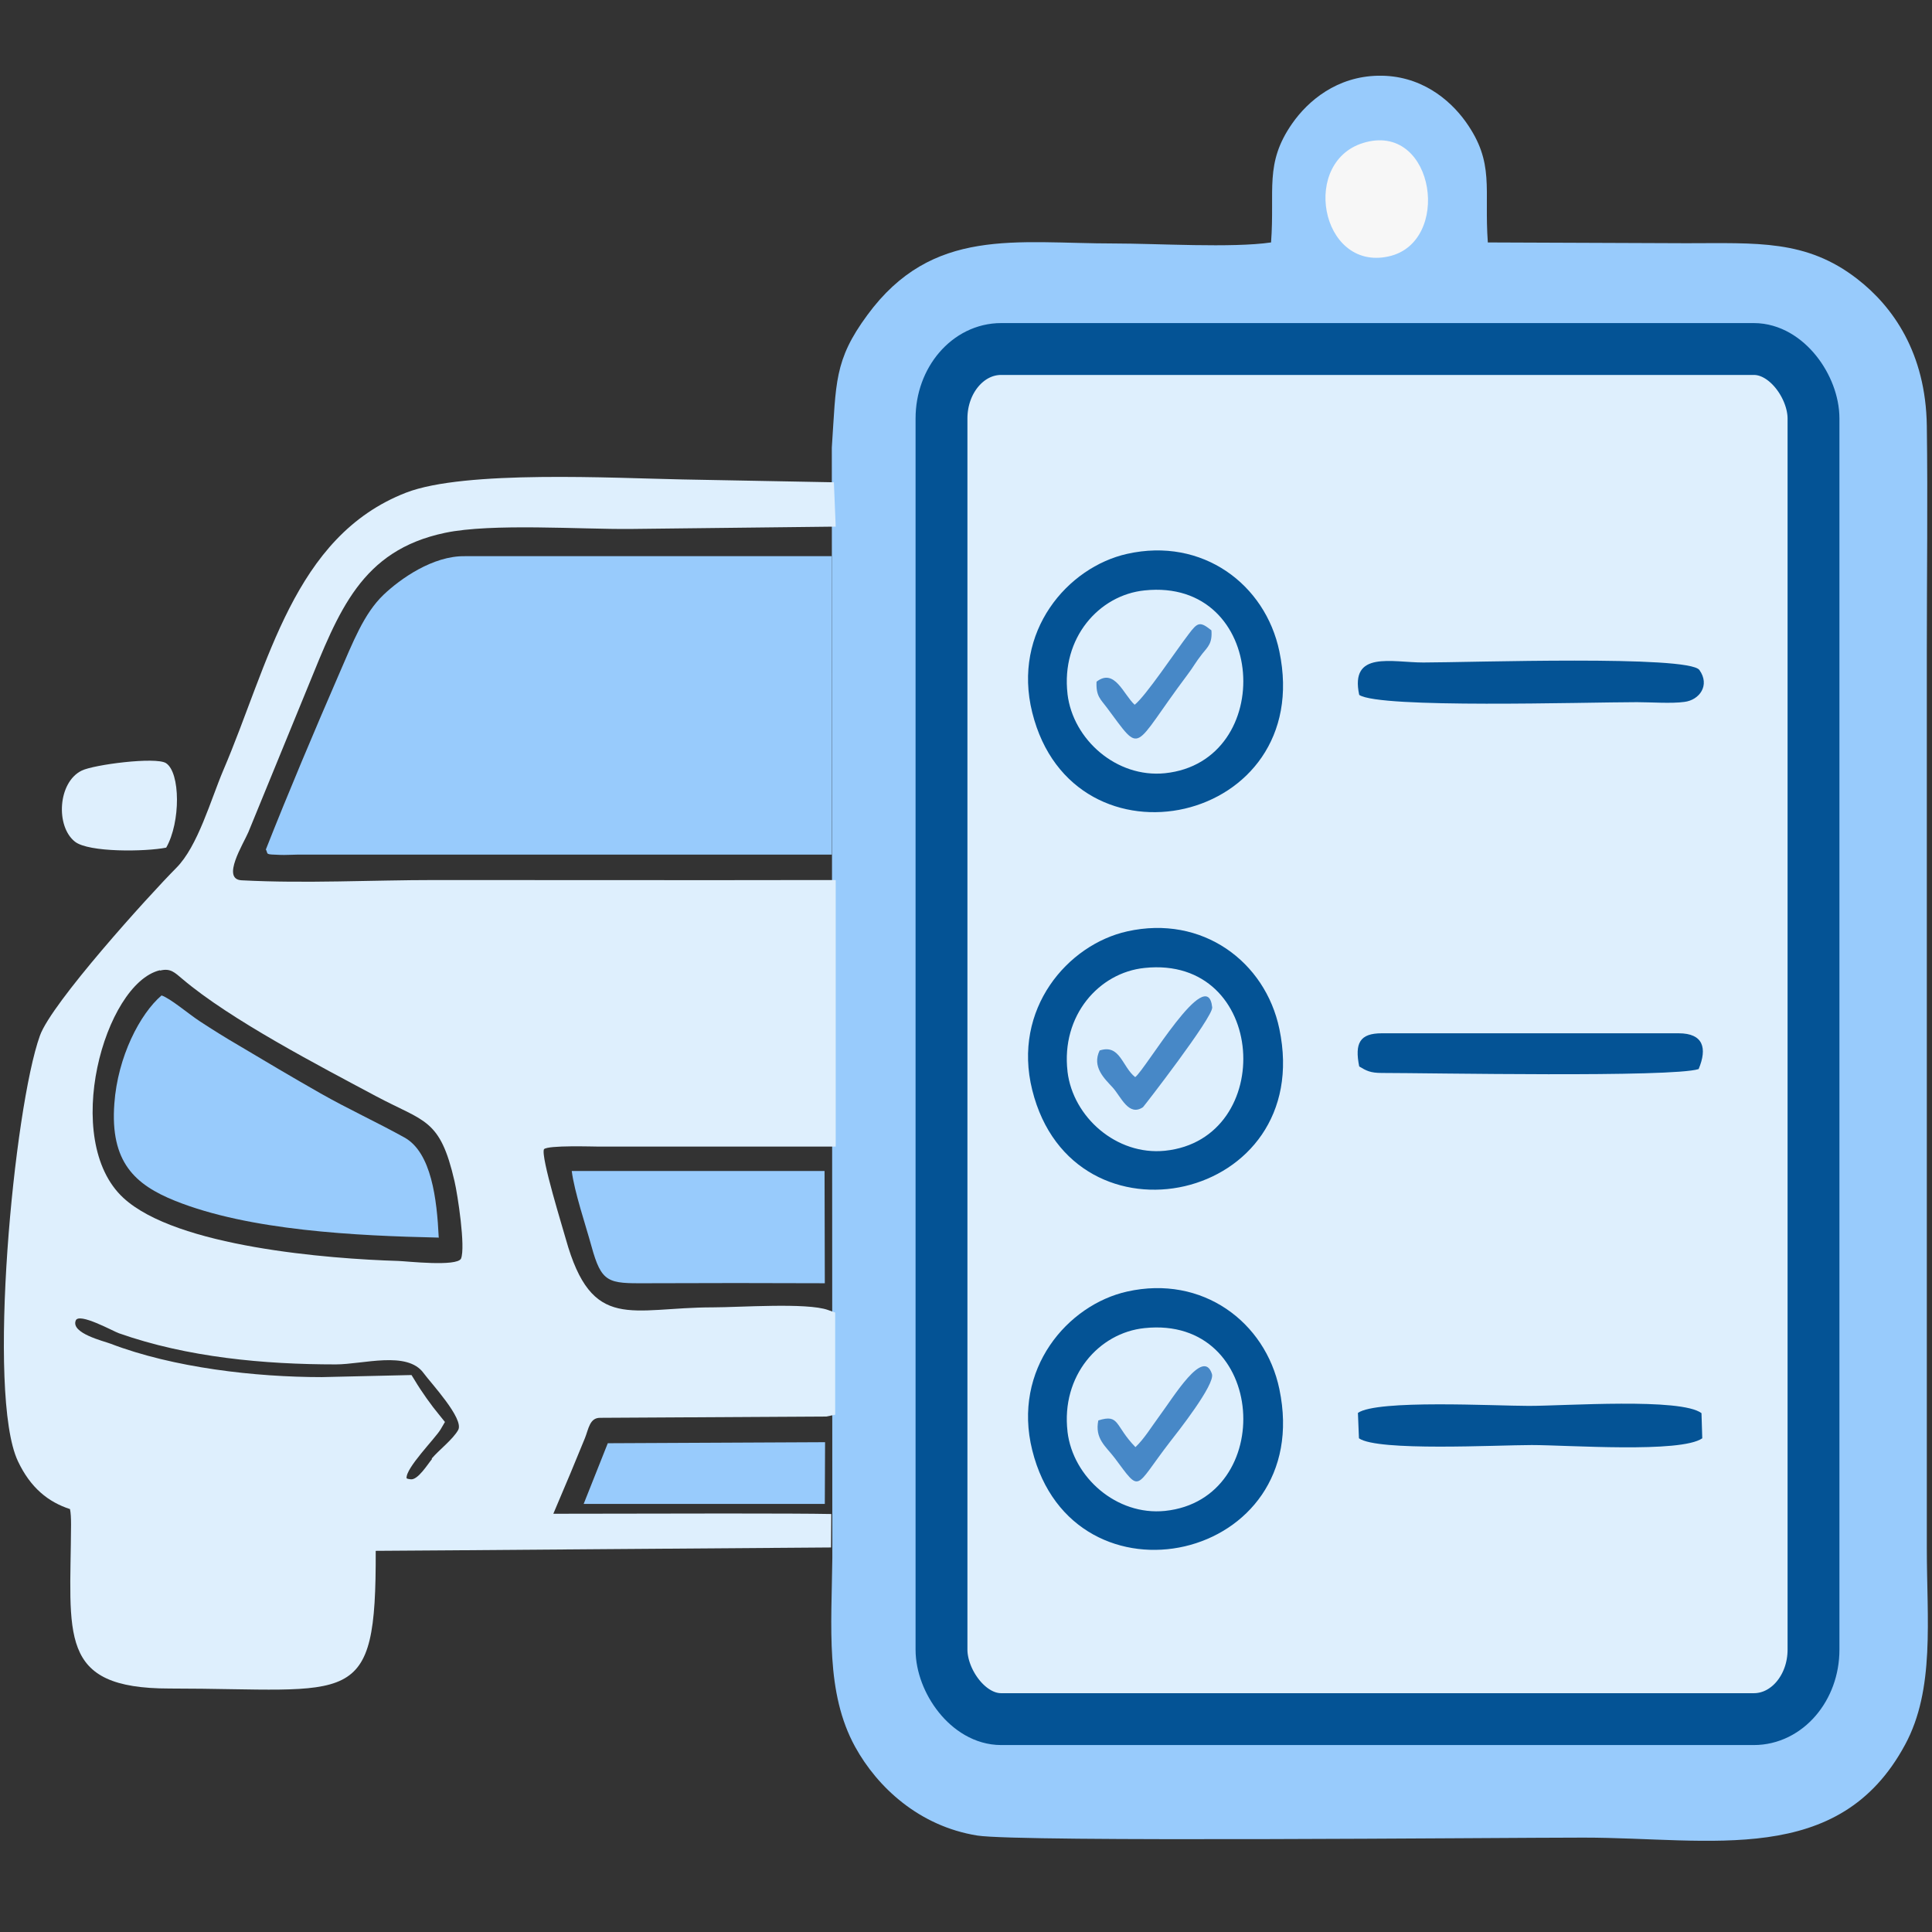 <?xml version="1.0" encoding="UTF-8"?>
<!DOCTYPE svg PUBLIC "-//W3C//DTD SVG 1.1//EN" "http://www.w3.org/Graphics/SVG/1.1/DTD/svg11.dtd">
<!-- Creator: CorelDRAW 2019 (64-Bit) -->
<svg xmlns="http://www.w3.org/2000/svg" xml:space="preserve" width="7.451mm" height="7.451mm" version="1.1" style="shape-rendering:geometricPrecision; text-rendering:geometricPrecision; image-rendering:optimizeQuality; fill-rule:evenodd; clip-rule:evenodd"
viewBox="0 0 7.451 7.451"
 xmlns:xlink="http://www.w3.org/1999/xlink"
 xmlns:xodm="http://www.corel.com/coreldraw/odm/2003">
 <rect x="0" y="0" width="7.451" height="7.451" fill="#333333" stroke="none"/>
 <defs>
  <style type="text/css">
   <![CDATA[
    .str0 {stroke:#045395;stroke-width:0.2;stroke-miterlimit:22.926}
    .fil5 {fill:#045395}
    .fil1 {fill:#4788C7}
    .fil2 {fill:#98CBFC}
    .fil4 {fill:#98CBFC}
    .fil3 {fill:#DEEFFD}
    .fil0 {fill:#F7F7F7}
   ]]>
  </style>
 </defs>
 <g id="Слой_x0020_1">
  <g id="_2609901849136">
   <path class="fil0" d="M4.015 5.739c-0.023,-0.308 0.17,-0.527 0.403,-0.56 0.587,-0.084 0.714,0.94 0.097,1.008 -0.257,0.029 -0.48,-0.18 -0.5,-0.448zm1.221 -0.106c0.075,-0.052 0.526,-0.027 0.659,-0.027 0.14,0 0.587,-0.032 0.666,0.028l0.003 0.097c-0.084,0.058 -0.519,0.026 -0.658,0.026 -0.134,0 -0.594,0.025 -0.666,-0.026l-0.004 -0.099zm-0.865 -1.883c0.269,-0.072 0.5,0.144 0.544,0.39 0.121,0.671 -0.759,0.864 -0.894,0.216 -0.066,-0.316 0.14,-0.549 0.35,-0.605zm0.957 0.42l1.145 0c0.095,0 0.111,0.057 0.077,0.138 -0.102,0.034 -1.04,0.015 -1.222,0.015 -0.045,0 -0.06,-0.009 -0.087,-0.025 -0.018,-0.09 0.002,-0.128 0.087,-0.128zm-0.962 -1.848c0.271,-0.065 0.497,0.117 0.548,0.376 0.131,0.669 -0.743,0.871 -0.89,0.236 -0.073,-0.313 0.128,-0.561 0.342,-0.612zm1.123 0.418c0.177,0 1.025,-0.029 1.065,0.029 0.042,0.06 -0,0.116 -0.058,0.123 -0.049,0.006 -0.13,0.001 -0.183,0.001 -0.203,0 -0.992,0.025 -1.071,-0.028 -0.037,-0.172 0.126,-0.125 0.247,-0.125zm-1.679 -1.166c-0.171,0.042 -0.142,0.202 -0.142,0.403l0 4.558c0,0.196 -0.019,0.371 0.162,0.391 0.11,0.012 1.808,0.001 1.97,0.001 0.14,0 0.913,0.011 0.983,-0.006 0.158,-0.04 0.132,-0.224 0.132,-0.41l0 -4.558c0,-0.192 0.013,-0.368 -0.164,-0.382 -0.171,-0.013 -0.765,-0.001 -0.983,-0.001 -0.114,0 -1.895,-0.011 -1.958,0.004z"/>
   <path class="fil1" d="M5.25 0.625c0.265,-0.068 0.33,0.388 0.086,0.441 -0.264,0.058 -0.343,-0.376 -0.086,-0.441z"/>
   <path class="fil1" d="M3.81 1.574c0.062,-0.015 1.844,-0.004 1.958,-0.004 0.218,0 0.812,-0.013 0.983,0.001 0.176,0.013 0.164,0.19 0.164,0.382l0 4.558c0,0.187 0.027,0.371 -0.132,0.41 -0.07,0.018 -0.843,0.006 -0.983,0.006 -0.162,0 -1.86,0.011 -1.97,-0.001 -0.182,-0.02 -0.162,-0.195 -0.162,-0.391l0 -4.558c0,-0.202 -0.029,-0.362 0.142,-0.404z"/>
   <path class="fil1" d="M3.181 6.274l-0 0.047 0 -0.047 0 0c0,0.008 0,0.015 -0,0.023 0,0.008 -0,0.016 -0,0.024l0 -0.047z"/>
   <polygon class="fil1" points="3.181,6.248 3.181,6.274 "/>
   <polygon class="fil1" points="3.181,6.248 3.181,6.274 "/>
   <path class="fil2" d="M3.208 1.725l0.002 4.282c-0.003,0.268 -0.027,0.521 0.088,0.73 0.086,0.156 0.247,0.306 0.471,0.342 0.165,0.026 2.008,0.008 2.338,0.008 0.492,0 0.985,0.115 1.24,-0.358 0.116,-0.214 0.084,-0.483 0.084,-0.759 0,-1.153 0,-2.307 0,-3.46 0,-0.288 0.004,-0.58 -0,-0.868 -0.004,-0.28 -0.13,-0.459 -0.268,-0.566 -0.197,-0.153 -0.387,-0.138 -0.66,-0.138l-0.765 -0.003c-0.015,-0.208 0.028,-0.306 -0.085,-0.465 -0.063,-0.088 -0.176,-0.181 -0.338,-0.178 -0.159,0.003 -0.27,0.096 -0.332,0.185 -0.107,0.154 -0.066,0.255 -0.081,0.458 -0.151,0.022 -0.439,0.004 -0.604,0.004 -0.38,0 -0.702,-0.066 -0.953,0.276 -0.129,0.175 -0.12,0.261 -0.137,0.511z"/>
   <rect class="fil3 str0" x="3.631" y="1.346" width="3.363" height="5.284" rx="0.23" ry="0.268"/>
   <path class="fil3" d="M3.223 3.395l-0 1.027 -0.912 -0c-0.024,0 -0.197,-0.006 -0.213,0.01 -0.014,0.027 0.075,0.312 0.084,0.346 0.101,0.362 0.251,0.264 0.567,0.264 0.101,0 0.363,-0.019 0.444,0.01l0.028 0.01 0 0.394 -0.034 0.007 -0.873 0.005c-0.04,0 -0.044,0.043 -0.058,0.078 -0.037,0.091 -0.075,0.182 -0.114,0.273l-0.008 0.019c0.478,-0.001 0.925,-0.002 1.072,0.001l-0.001 0.129c-0.08,0 -1.669,0.013 -1.756,0.013 0.002,0.619 -0.085,0.531 -0.795,0.531 -0.434,0 -0.382,-0.205 -0.38,-0.632 0,-0.026 -0.001,-0.045 -0.004,-0.06 -0.083,-0.027 -0.152,-0.081 -0.201,-0.185 -0.121,-0.257 -0.015,-1.364 0.085,-1.641 0.045,-0.126 0.418,-0.538 0.526,-0.647 0.083,-0.083 0.133,-0.263 0.181,-0.376 0.175,-0.408 0.27,-0.902 0.705,-1.071 0.227,-0.088 0.803,-0.056 1.065,-0.051l0.585 0.011 0.007 0.171 -0.79 0.009c-0.19,0.002 -0.537,-0.023 -0.717,0.015 -0.323,0.068 -0.409,0.301 -0.529,0.595l-0.229 0.559c-0.019,0.045 -0.106,0.182 -0.026,0.186 0.248,0.013 0.498,-0.001 0.747,-0.001 0.501,0 1.002,0.001 1.502,0l0.041 -0zm-2.607 0.347c-0.213,0.052 -0.382,0.655 -0.14,0.878 0.205,0.189 0.792,0.235 1.06,0.243 0.032,0.001 0.226,0.023 0.242,-0.009 0.018,-0.044 -0.013,-0.247 -0.025,-0.298 -0.056,-0.244 -0.115,-0.228 -0.304,-0.329 -0.217,-0.116 -0.56,-0.294 -0.745,-0.451 -0.03,-0.025 -0.046,-0.043 -0.086,-0.033zm1.049 1.883c0.029,-0.034 0.081,-0.073 0.102,-0.11 0.024,-0.043 -0.106,-0.182 -0.133,-0.219 -0.063,-0.088 -0.234,-0.034 -0.339,-0.034 -0.276,0 -0.572,-0.027 -0.836,-0.12 -0.021,-0.007 -0.155,-0.082 -0.167,-0.049 -0.019,0.049 0.108,0.079 0.134,0.089 0.243,0.093 0.559,0.129 0.815,0.129l0.346 -0.008 0.013 0.021c0.025,0.042 0.064,0.097 0.095,0.134l0.021 0.026 -0.017 0.029c-0.021,0.035 -0.135,0.149 -0.131,0.188 0.003,0.003 0.011,0.003 0.015,0.004 0.028,0.005 0.067,-0.059 0.083,-0.078z"/>
   <path class="fil4" d="M1.026 3.277c0.009,0.018 -0.006,0.018 0.054,0.02 0.019,0.001 0.046,-0.001 0.066,-0.001l2.062 0 -0 -1.151 -1.415 0c-0.124,-0.002 -0.25,0.088 -0.314,0.149 -0.076,0.073 -0.117,0.181 -0.172,0.307 -0.095,0.219 -0.194,0.453 -0.282,0.676z"/>
   <path class="fil4" d="M1.692 4.772c-0.007,-0.147 -0.028,-0.327 -0.132,-0.385 -0.11,-0.061 -0.216,-0.109 -0.325,-0.171 -0.109,-0.062 -0.21,-0.122 -0.314,-0.184 -0.05,-0.029 -0.101,-0.061 -0.15,-0.093 -0.047,-0.031 -0.113,-0.088 -0.148,-0.1 -0.083,0.071 -0.169,0.236 -0.182,0.417 -0.017,0.226 0.08,0.313 0.234,0.375 0.286,0.115 0.698,0.135 1.018,0.142z"/>
   <path class="fil4" d="M3.181 4.949l-0.001 -0.433 -0.975 0c0.01,0.08 0.054,0.21 0.076,0.29 0.039,0.142 0.064,0.144 0.212,0.143 0.229,-0.001 0.459,-0.001 0.688,0z"/>
   <path class="fil5" d="M4.117 2.676c-0.025,-0.215 0.121,-0.381 0.297,-0.399 0.475,-0.05 0.511,0.66 0.079,0.705 -0.187,0.019 -0.355,-0.13 -0.376,-0.305zm0.23 -0.54c-0.229,0.051 -0.444,0.299 -0.366,0.612 0.158,0.635 1.093,0.432 0.953,-0.236 -0.054,-0.259 -0.297,-0.441 -0.587,-0.376z"/>
   <polygon class="fil4" points="2.251,5.8 3.181,5.8 3.182,5.562 2.344,5.566 "/>
   <path class="fil5" d="M5.241 5.547c0.072,0.051 0.532,0.026 0.666,0.026 0.14,0 0.575,0.032 0.658,-0.026l-0.003 -0.097c-0.079,-0.06 -0.525,-0.028 -0.666,-0.028 -0.133,0 -0.584,-0.025 -0.659,0.027l0.004 0.099z"/>
   <path class="fil5" d="M5.242 2.68c0.079,0.053 0.869,0.028 1.071,0.028 0.052,0 0.134,0.006 0.183,-0.001 0.058,-0.007 0.1,-0.064 0.058,-0.123 -0.041,-0.058 -0.888,-0.029 -1.065,-0.029 -0.121,0 -0.284,-0.047 -0.247,0.125z"/>
   <path class="fil5" d="M5.242 4.113c0.027,0.016 0.042,0.025 0.087,0.025 0.182,0 1.12,0.018 1.222,-0.015 0.034,-0.081 0.018,-0.138 -0.077,-0.138l-1.145 0c-0.085,0 -0.105,0.038 -0.087,0.128z"/>
   <path class="fil0" d="M5.269 0.548c-0.257,0.065 -0.178,0.499 0.086,0.441 0.244,-0.053 0.18,-0.509 -0.086,-0.441z"/>
   <path class="fil3" d="M0.641 3.269c0.056,-0.098 0.055,-0.29 -0.001,-0.326 -0.04,-0.025 -0.279,0.006 -0.325,0.029 -0.092,0.045 -0.101,0.215 -0.026,0.274 0.053,0.042 0.272,0.039 0.352,0.023z"/>
   <path class="fil1" d="M4.241 4.051c-0.031,0.064 0.019,0.109 0.051,0.144 0.032,0.036 0.061,0.112 0.116,0.075 0.002,-0.001 0.271,-0.348 0.267,-0.385 -0.018,-0.174 -0.257,0.24 -0.297,0.269 -0.05,-0.039 -0.058,-0.128 -0.136,-0.103z"/>
   <path class="fil1" d="M4.236 5.477c-0.015,0.072 0.029,0.101 0.063,0.146 0.103,0.138 0.074,0.118 0.213,-0.062 0.029,-0.037 0.175,-0.222 0.162,-0.262 -0.033,-0.103 -0.146,0.086 -0.204,0.164 -0.028,0.038 -0.058,0.087 -0.091,0.118 -0.081,-0.083 -0.06,-0.129 -0.143,-0.103z"/>
   <path class="fil1" d="M4.229 2.628c-0.003,0.057 0.016,0.069 0.039,0.1 0.14,0.187 0.094,0.164 0.311,-0.125 0.025,-0.033 0.029,-0.045 0.058,-0.082 0.021,-0.026 0.039,-0.04 0.035,-0.09 -0.044,-0.035 -0.053,-0.032 -0.088,0.015 -0.052,0.068 -0.165,0.238 -0.208,0.272 -0.043,-0.039 -0.077,-0.143 -0.147,-0.089z"/>
   <path class="fil5" d="M4.117 4.132c-0.025,-0.215 0.121,-0.381 0.297,-0.399 0.475,-0.05 0.511,0.66 0.079,0.705 -0.187,0.019 -0.355,-0.13 -0.376,-0.305zm0.23 -0.54c-0.229,0.051 -0.444,0.299 -0.366,0.612 0.158,0.635 1.093,0.432 0.953,-0.236 -0.054,-0.259 -0.297,-0.441 -0.587,-0.376z"/>
   <path class="fil5" d="M4.117 5.521c-0.025,-0.215 0.121,-0.381 0.297,-0.399 0.475,-0.05 0.511,0.66 0.079,0.705 -0.187,0.019 -0.355,-0.13 -0.376,-0.305zm0.23 -0.54c-0.229,0.051 -0.444,0.299 -0.366,0.612 0.158,0.635 1.093,0.432 0.953,-0.236 -0.054,-0.259 -0.297,-0.441 -0.587,-0.376z"/>
  </g>
 </g>
</svg>
